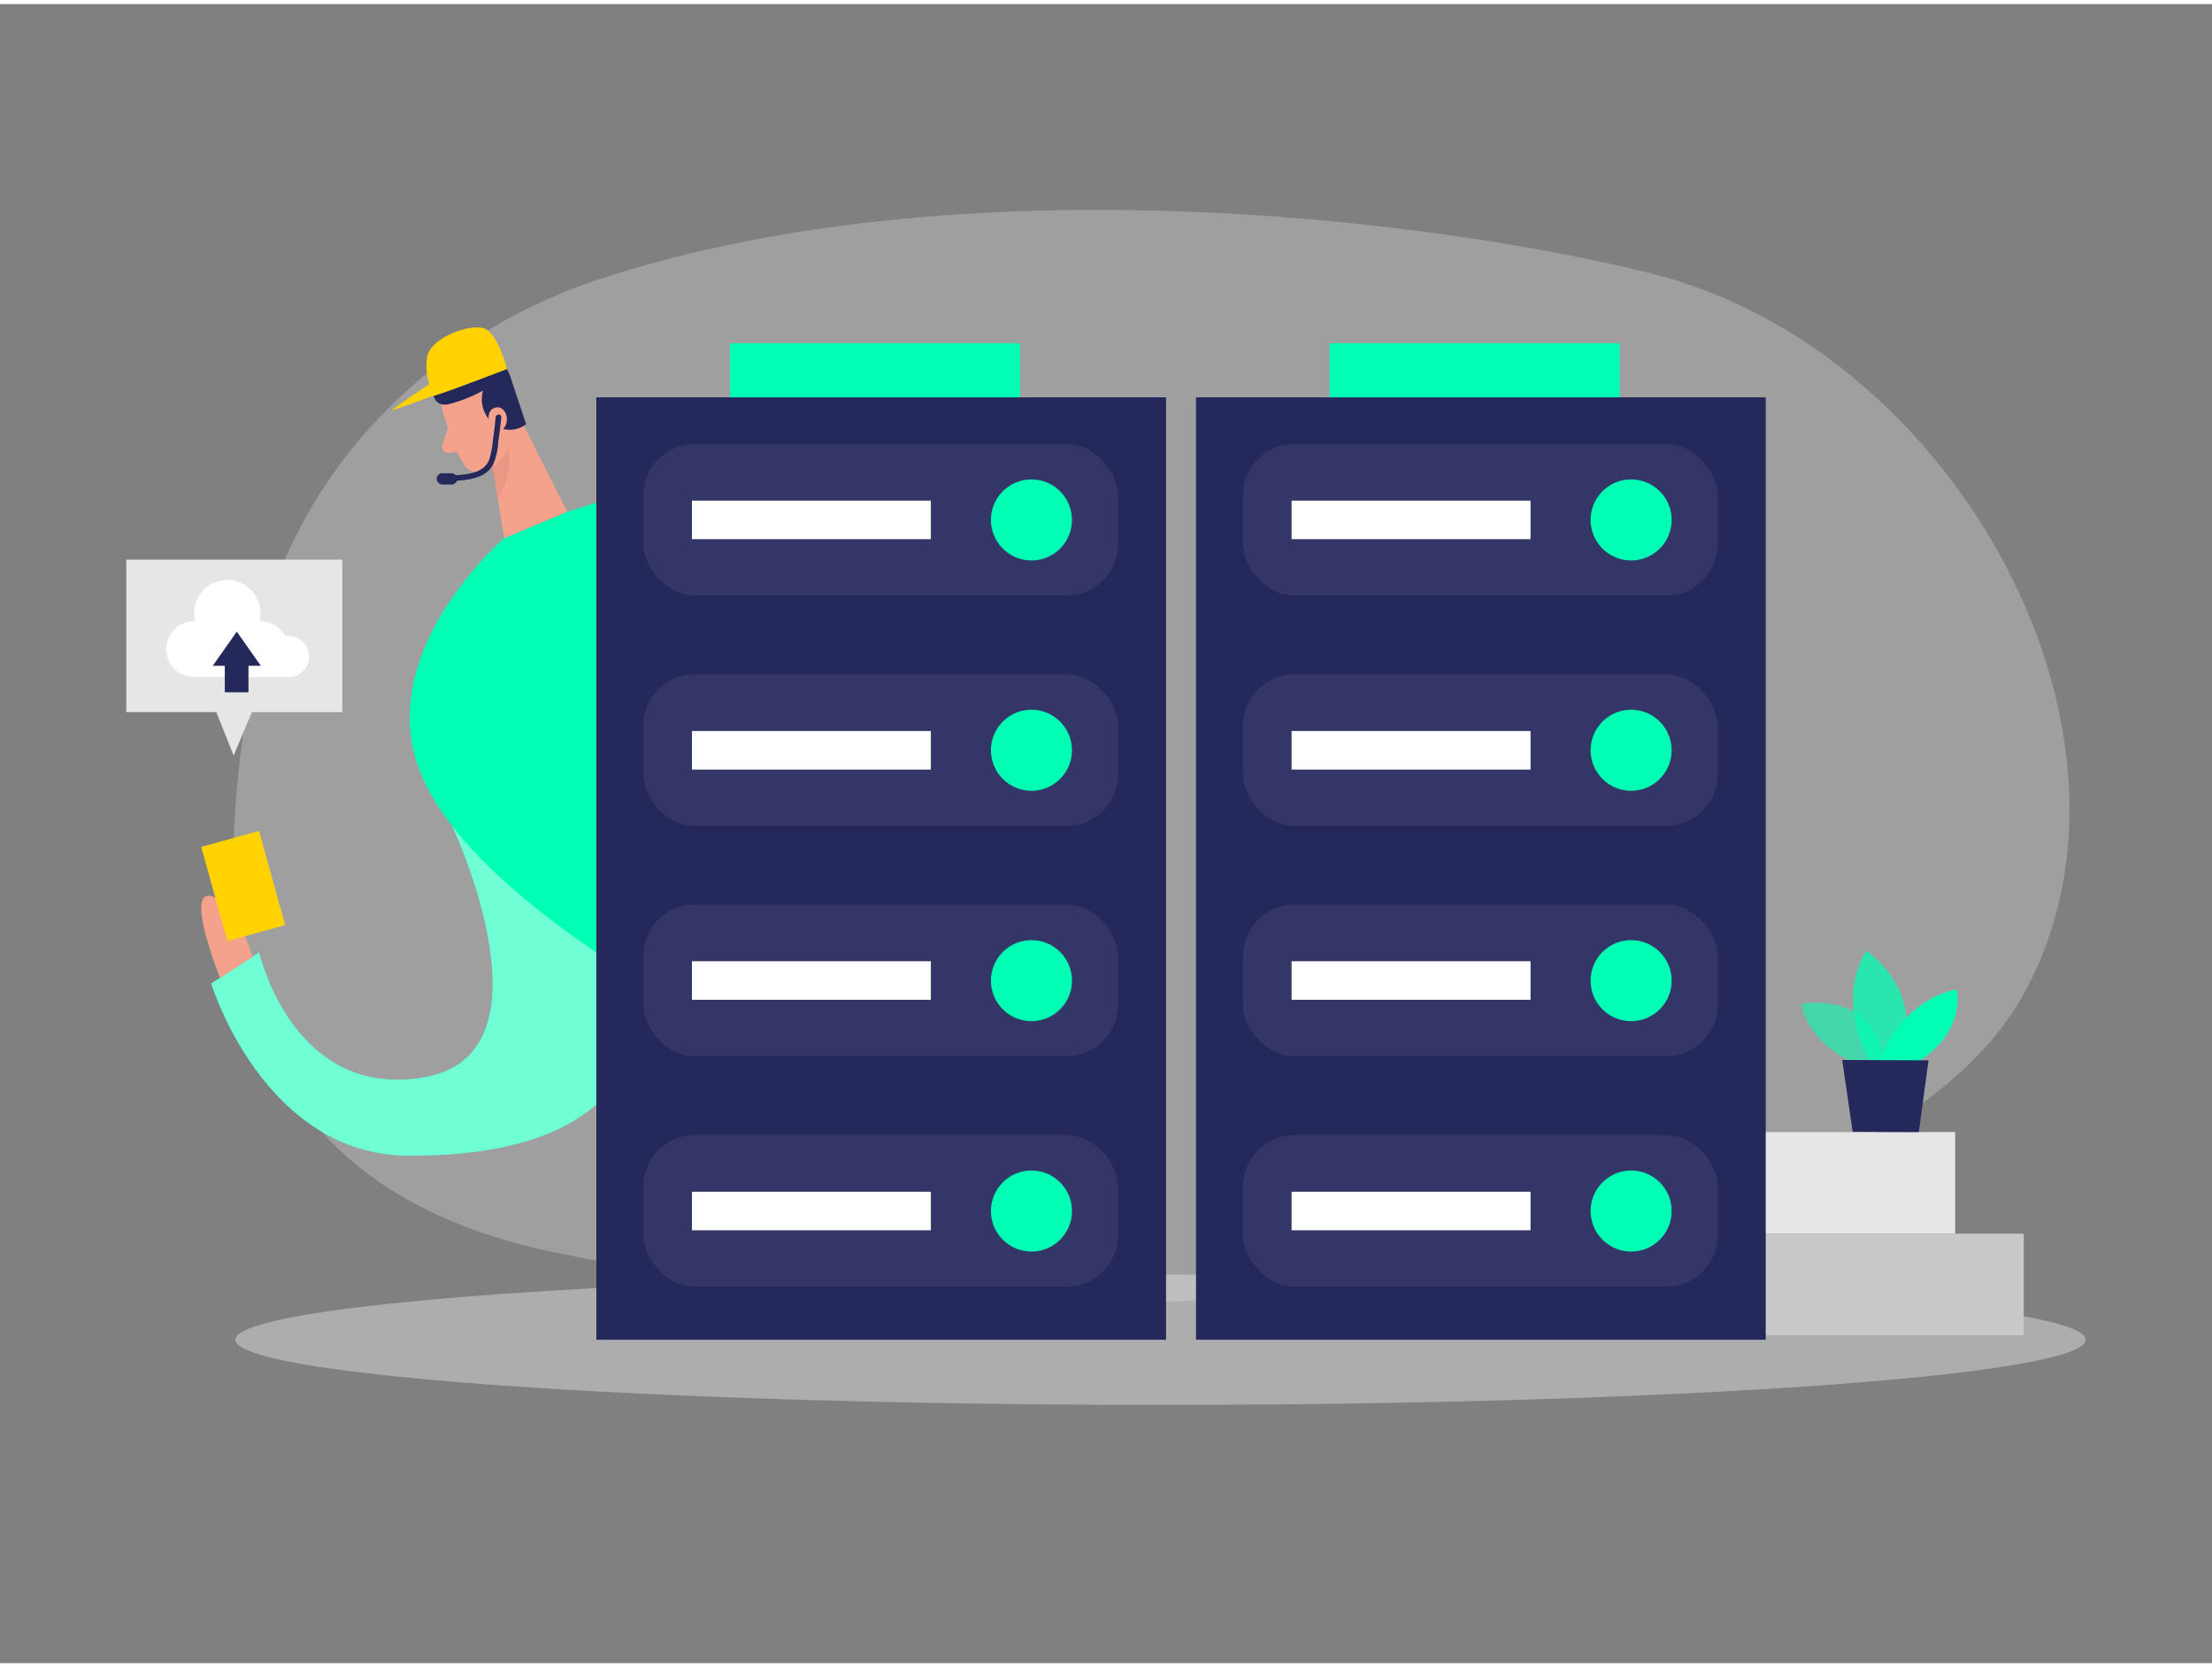 <svg id="Layer_1" data-name="Layer 1" xmlns="http://www.w3.org/2000/svg" viewBox="0 0 400 300" width="406" height="306" class="illustration styles_illustrationTablet__1DWOa"><rect x="0" y="0" width="400" height="300" fill="#808080" stroke="none"/><title>_</title><ellipse cx="209.86" cy="241.52" rx="167.3" ry="11.79" fill="#e6e6e6" opacity="0.45"></ellipse><path d="M108.74,49.62c-33.51,10.91-58.37,38.56-63.27,72-4.14,28.19-15.39,89.3,54.32,104,111.92,23.54,238.51,1,265.54-45.54s-11-117.58-66.9-131.42C259,38.86,174.2,28.32,108.74,49.62Z" fill="#e6e6e6" opacity="0.3"></path><path d="M81.83,148.77S101,189.53,77,194s-30.13-22.51-30.13-22.51l-8.68,5.6s9.48,31.18,35.89,31.15,44.28-8.61,43.77-36.75S81.83,148.77,81.83,148.77Z" fill="#00FFB4"></path><path d="M81.83,148.77S101,189.53,77,194s-30.13-22.51-30.13-22.51l-8.68,5.6s9.48,31.18,35.89,31.15,44.28-8.61,43.77-36.75S81.83,148.77,81.83,148.77Z" fill="#fff" opacity="0.44"></path><path d="M110.19,89.42l-7.61,2.38L91.17,96.56S67.27,117.09,76,138.92s47.87,42.29,47.87,42.29L139.32,161Z" fill="#00FFB4"></path><polygon points="37.71 124.51 42.25 135.88 47.04 124.51 37.71 124.51" fill="#e6e6e6"></polygon><path d="M79.8,72.51s1.5,6.65,4,10.61a3.42,3.42,0,0,0,4.73,1.09c2-1.27,4.29-3.56,3.91-7.23l.14-6.3A6.12,6.12,0,0,0,88,65.27C83.48,63.8,78.68,68.5,79.8,72.51Z" fill="#f4a28c"></path><polygon points="92.52 71.83 102.58 91.8 91.17 96.56 88.44 80.11 92.52 71.83" fill="#f4a28c"></polygon><path d="M81.5,72.26a27,27,0,0,0,5.85-2.37,5.69,5.69,0,0,0,1.89,6,4.64,4.64,0,0,0,5.9.06l-2.77-8.32c-1.45-4.85-7-6-11.12-3.7a5.81,5.81,0,0,0-3,3.81,7,7,0,0,0-.07,1.88,4,4,0,0,0,.58,2C79.47,72.56,80.47,72.53,81.5,72.26Z" fill="#24285b"></path><path d="M88.48,75.87s-.74-2.52,1.2-2.93,3,3.23.6,4.38Z" fill="#f4a28c"></path><path d="M81,76.65l-1,3.08a1.1,1.1,0,0,0,1.17,1.43l2.64-.32Z" fill="#f4a28c"></path><path d="M88.88,83.74A8.19,8.19,0,0,0,92,80.25s1.07,4-2,9.17Z" fill="#ce8172" opacity="0.31"></path><path d="M45.64,172.3s-2.71-9.85-7.48-11,1.63,14.81,1.63,14.81Z" fill="#f4a28c"></path><rect x="38.56" y="150.63" width="10.85" height="17.68" transform="translate(-41.05 17.57) rotate(-15.51)" fill="#ffd200"></rect><rect x="22.84" y="100.46" width="39.06" height="27.57" fill="#e6e6e6"></rect><path d="M91.68,66S78,71.25,78.2,70.87s-1.68-3.83-.92-7.23,7.92-6,10.39-4.94S91.68,66,91.68,66Z" fill="#ffd200"></path><path d="M78.2,70.87s-7.39,2.75-7.32,2.56,7.79-5.49,8-5.49S78.2,70.87,78.2,70.87Z" fill="#ffd200"></path><path d="M89.63,74.71c-.13,1.36-.29,2.72-.49,4.07a15.93,15.93,0,0,1-.72,3.71c-1,2.31-3.88,2.57-6,2.71-.64,0-.64,1,0,1,2.44-.16,5.38-.5,6.72-2.87a11.59,11.59,0,0,0,.95-4.08c.23-1.51.41-3,.56-4.54C90.69,74.07,89.69,74.07,89.63,74.71Z" fill="#24285b"></path><rect x="78.96" y="84.84" width="3.72" height="2.04" rx="1.02" fill="#24285b"></rect><rect x="286.01" y="203.97" width="67.55" height="18.37" fill="#e6e6e6"></rect><rect x="284.63" y="222.34" width="81.33" height="18.37" fill="#c9c9c9"></rect><rect x="216.28" y="71.11" width="103.02" height="170.41" fill="#24285b"></rect><rect x="224.77" y="79.54" width="85.84" height="27.41" rx="9.29" fill="#fff" opacity="0.07"></rect><rect x="240.45" y="61.32" width="52.44" height="9.79" fill="#00FFB4"></rect><circle cx="294.96" cy="93.28" r="7.33" fill="#00FFB4"></circle><rect x="233.56" y="89.79" width="43.21" height="6.97" fill="#fff"></rect><rect x="224.77" y="121.2" width="85.84" height="27.41" rx="9.29" fill="#fff" opacity="0.07"></rect><circle cx="294.96" cy="134.93" r="7.33" fill="#00FFB4"></circle><rect x="233.56" y="131.45" width="43.21" height="6.97" fill="#fff"></rect><rect x="233.56" y="214.76" width="43.21" height="6.97" fill="#fff"></rect><rect x="233.56" y="173.08" width="43.21" height="6.97" fill="#fff"></rect><rect x="224.77" y="162.85" width="85.84" height="27.41" rx="9.29" fill="#fff" opacity="0.07"></rect><circle cx="294.96" cy="176.59" r="7.33" fill="#00FFB4"></circle><rect x="224.77" y="204.51" width="85.84" height="27.41" rx="9.29" fill="#fff" opacity="0.07"></rect><circle cx="294.96" cy="218.25" r="7.33" fill="#00FFB4"></circle><rect x="107.84" y="71.11" width="103.02" height="170.41" fill="#24285b"></rect><rect x="116.33" y="79.54" width="85.84" height="27.41" rx="9.29" fill="#fff" opacity="0.07"></rect><rect x="132.01" y="61.32" width="52.44" height="9.79" fill="#00FFB4"></rect><circle cx="186.52" cy="93.28" r="7.33" fill="#00FFB4"></circle><rect x="125.12" y="89.79" width="43.21" height="6.97" fill="#fff"></rect><rect x="116.33" y="121.2" width="85.84" height="27.41" rx="9.29" fill="#fff" opacity="0.07"></rect><circle cx="186.52" cy="134.93" r="7.33" fill="#00FFB4"></circle><rect x="125.12" y="131.45" width="43.21" height="6.97" fill="#fff"></rect><rect x="125.12" y="214.76" width="43.21" height="6.97" fill="#fff"></rect><rect x="125.12" y="173.08" width="43.21" height="6.97" fill="#fff"></rect><rect x="116.33" y="162.85" width="85.84" height="27.41" rx="9.29" fill="#fff" opacity="0.07"></rect><circle cx="186.52" cy="176.59" r="7.33" fill="#00FFB4"></circle><rect x="116.33" y="204.51" width="85.84" height="27.41" rx="9.29" fill="#fff" opacity="0.07"></rect><circle cx="186.52" cy="218.25" r="7.33" fill="#00FFB4"></circle><path d="M337.08,192.1s-9.36-2.55-11.4-11.27c0,0,14.51-2.93,14.92,12Z" fill="#00FFB4" opacity="0.58"></path><path d="M338.23,191.17s-6.54-10.34-.78-20c0,0,11,7,6.13,20Z" fill="#00FFB4" opacity="0.73"></path><path d="M339.92,191.18s3.45-10.92,13.9-13c0,0,2,7.09-6.77,13Z" fill="#00FFB4"></path><polygon points="333.13 190.94 335.02 203.92 346.98 203.97 348.74 191 333.13 190.94" fill="#24285b"></polygon><path d="M55.89,118a3.73,3.73,0,0,0-3.74-3.74,3.83,3.83,0,0,0-.6,0,5,5,0,0,0-4.45-2.66h-.18a5.82,5.82,0,0,0,.18-1.45,6,6,0,1,0-12,0,6.33,6.33,0,0,0,.18,1.45h-.18a5,5,0,1,0,0,10.09H52.64v0A3.75,3.75,0,0,0,55.89,118Z" fill="#fff"></path><polygon points="47.17 119.66 42.82 113.48 38.47 119.66 40.65 119.66 40.65 124.45 44.93 124.45 44.93 119.66 47.17 119.66" fill="#24285b"></polygon></svg>